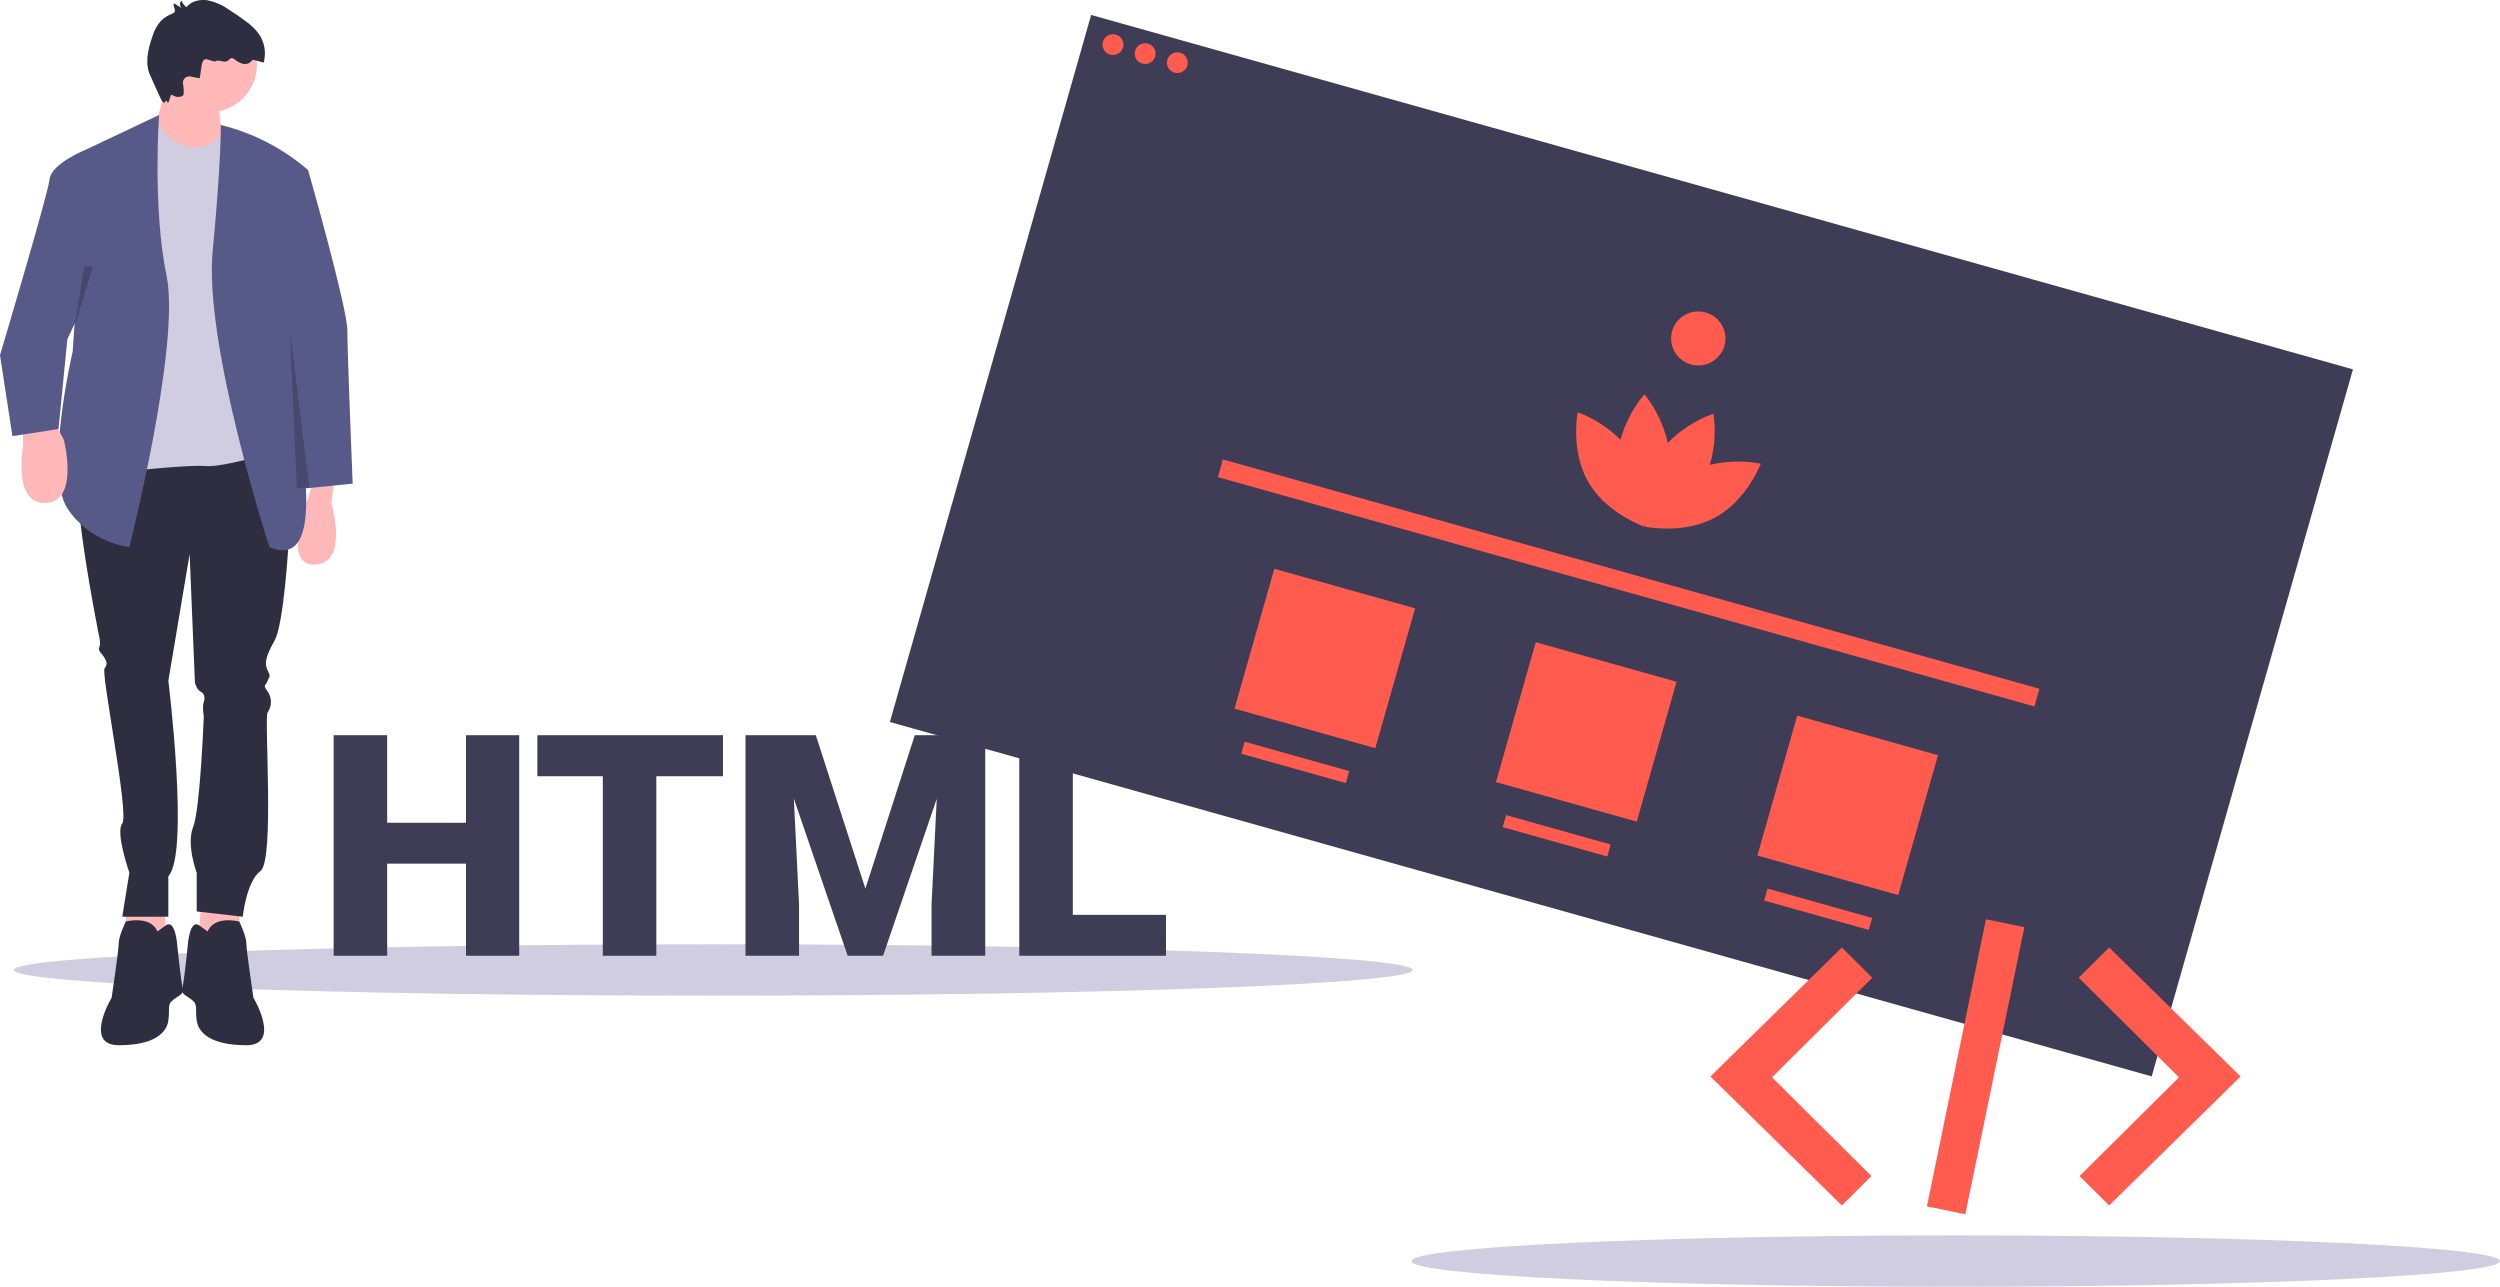 <svg width="476" height="245" viewBox="0 0 476 245" fill="none" xmlns="http://www.w3.org/2000/svg">
<g clip-path="url(#clip0)">
<path d="M207.755 2.846L169.434 137.469L409.681 204.948L448.002 70.325L207.755 2.846Z" fill="#3F3D56"/>
<path d="M211.912 10.466C213.011 10.466 213.901 9.582 213.901 8.491C213.901 7.401 213.011 6.516 211.912 6.516C210.814 6.516 209.924 7.401 209.924 8.491C209.924 9.582 210.814 10.466 211.912 10.466Z" fill="#FF5B4F"/>
<path d="M218.036 12.185C219.134 12.185 220.025 11.301 220.025 10.21C220.025 9.119 219.134 8.235 218.036 8.235C216.938 8.235 216.048 9.119 216.048 10.21C216.048 11.301 216.938 12.185 218.036 12.185Z" fill="#FF5B4F"/>
<path d="M224.165 13.908C225.263 13.908 226.153 13.024 226.153 11.933C226.153 10.843 225.263 9.959 224.165 9.959C223.067 9.959 222.177 10.843 222.177 11.933C222.177 13.024 223.067 13.908 224.165 13.908Z" fill="#FF5B4F"/>
<path d="M335.258 88.279C332.041 87.674 328.736 87.753 325.552 88.508C326.48 85.345 326.715 82.024 326.236 78.763C322.959 79.942 319.991 81.842 317.557 84.325C316.793 80.943 315.269 77.781 313.098 75.07C310.973 77.599 309.421 80.552 308.545 83.729C306.228 81.432 303.452 79.644 300.395 78.484C300.395 78.484 298.946 85.806 302.435 91.81C305.539 97.157 311.503 99.658 312.779 100.143L312.807 100.18L312.821 100.161C312.952 100.208 313.023 100.236 313.023 100.236C313.023 100.236 313.051 100.096 313.088 99.845C313.112 99.817 313.135 99.789 313.159 99.756C313.163 99.798 313.168 99.831 313.173 99.868C313.074 100.101 313.023 100.236 313.023 100.236C313.023 100.236 313.098 100.255 313.234 100.278L313.238 100.301L313.281 100.287C314.622 100.539 321.022 101.507 326.49 98.568C332.637 95.271 335.258 88.279 335.258 88.279Z" fill="#FF5B4F"/>
<path d="M323.352 69.578C326.209 69.578 328.524 67.278 328.524 64.441C328.524 61.603 326.209 59.303 323.352 59.303C320.496 59.303 318.18 61.603 318.18 64.441C318.18 67.278 320.496 69.578 323.352 69.578Z" fill="#FF5B4F"/>
<path d="M232.838 87.478L231.881 90.84L387.352 134.507L388.309 131.146L232.838 87.478Z" fill="#FF5B4F"/>
<path d="M242.63 108.298L235.05 134.927L261.858 142.456L269.438 115.827L242.63 108.298Z" fill="#FF5B4F"/>
<path d="M292.409 122.279L284.829 148.908L311.637 156.437L319.217 129.809L292.409 122.279Z" fill="#FF5B4F"/>
<path d="M342.188 136.26L334.608 162.889L361.415 170.419L368.995 143.79L342.188 136.26Z" fill="#FF5B4F"/>
<path d="M236.979 141.223L236.329 143.505L256.242 149.098L256.892 146.816L236.979 141.223Z" fill="#FF5B4F"/>
<path d="M286.764 155.201L286.114 157.483L306.027 163.076L306.676 160.794L286.764 155.201Z" fill="#FF5B4F"/>
<path d="M336.542 169.183L335.893 171.464L355.806 177.057L356.455 174.776L336.542 169.183Z" fill="#FF5B4F"/>
<path d="M135.795 189.572C209.342 189.572 268.964 187.383 268.964 184.682C268.964 181.981 209.342 179.791 135.795 179.791C62.248 179.791 2.626 181.981 2.626 184.682C2.626 187.383 62.248 189.572 135.795 189.572Z" fill="#D0CDE1"/>
<path d="M372.372 245C429.604 245 476 242.81 476 240.109C476 237.408 429.604 235.219 372.372 235.219C315.14 235.219 268.744 237.408 268.744 240.109C268.744 242.81 315.14 245 372.372 245Z" fill="#D0CDE1"/>
<path d="M38.464 170.517L37.456 181.915L45.554 181.244V171.523L38.464 170.517Z" fill="#FFB8B8"/>
<path d="M31.042 170.517L32.054 181.915L23.956 181.244V171.523L31.042 170.517Z" fill="#FFB8B8"/>
<path d="M52.302 83.039C52.302 83.039 55.003 99.127 55.003 101.475C55.003 103.822 53.99 118.904 52.302 121.922C50.614 124.941 50.276 126.277 50.951 127.619C51.627 128.96 51.289 128.625 50.951 129.631C50.614 130.637 49.938 130.302 50.951 131.643C51.8 132.854 51.8 134.456 50.951 135.667C50.276 136.674 52.302 163.824 49.601 165.831C46.9 167.839 46.225 174.546 46.225 174.546L37.452 173.54V166.167C37.452 166.167 35.426 160.806 36.776 157.452C38.127 154.098 38.802 136.338 38.802 136.338C38.802 136.338 38.464 134.661 38.802 133.655C39.14 132.649 38.802 131.979 38.127 131.643C37.452 131.308 37.114 129.966 37.114 129.966L36.106 105.494L32.054 129.626C32.054 129.626 36.106 162.473 32.054 166.833V174.541H23.281L24.632 166.162C24.632 166.162 21.931 158.453 23.281 156.777C24.632 155.1 19.23 128.285 19.905 127.283C20.58 126.282 20.243 125.942 19.905 125.271C19.567 124.601 18.555 123.93 18.892 123.259C19.23 122.588 18.892 121.247 18.892 121.247C18.892 121.247 12.482 89.742 15.516 86.723C18.559 83.705 52.302 83.039 52.302 83.039Z" fill="#2F2E41"/>
<path d="M39.477 177.555C39.477 177.555 40.152 174.341 45.549 175.445C45.549 175.445 46.9 178.226 46.9 179.567C46.9 180.909 48.25 189.959 48.25 189.959C48.25 189.959 53.647 199.009 46.9 199.009C40.152 199.009 37.789 196.661 37.451 194.319C37.114 191.976 37.789 191.3 36.438 190.294C35.088 189.288 34.413 189.288 34.751 187.947C35.088 186.605 35.763 179.903 35.763 179.903C35.763 179.903 36.101 174.877 37.958 176.214L39.815 177.555" fill="#2F2E41"/>
<path d="M30.029 177.555C30.029 177.555 29.354 174.341 23.956 175.445C23.956 175.445 22.606 178.226 22.606 179.567C22.606 180.909 21.256 189.959 21.256 189.959C21.256 189.959 15.858 199.009 22.606 199.009C29.354 199.009 31.717 196.661 32.054 194.319C32.392 191.976 31.717 191.3 33.067 190.294C34.418 189.288 35.093 189.288 34.755 187.947C34.418 186.605 33.742 179.903 33.742 179.903C33.742 179.903 33.405 174.877 31.548 176.214L29.691 177.555" fill="#2F2E41"/>
<path d="M39.815 21.365C44.847 21.365 48.926 17.314 48.926 12.315C48.926 7.317 44.847 3.265 39.815 3.265C34.783 3.265 30.704 7.317 30.704 12.315C30.704 17.314 34.783 21.365 39.815 21.365Z" fill="#FFB8B8"/>
<path d="M32.392 13.657C32.392 13.657 28.678 28.068 28.008 28.403C27.337 28.739 43.528 30.08 43.528 30.08C43.528 30.08 39.477 17.676 43.528 15.669L32.392 13.657Z" fill="#FFB8B8"/>
<path d="M30.024 22.437L18.897 30.08L20.923 90.077C20.923 90.077 35.768 88.4 39.144 88.736C42.52 89.071 53.315 85.718 53.315 85.718L48.583 29.344C48.391 27.067 46.558 25.269 44.265 25.11L42.239 24.971C42.239 24.971 40.213 29.95 34.122 27.379C32.04 26.475 30.516 24.64 30.024 22.437Z" fill="#D0CDE1"/>
<path d="M30.291 21.892L16.534 28.403L13.833 66.947C13.833 66.947 8.435 90.072 12.82 96.775C17.204 103.478 24.631 104.148 24.631 104.148C24.631 104.148 34.418 65.605 31.717 52.531C29.016 39.456 30.291 21.892 30.291 21.892Z" fill="#575A89"/>
<path d="M4.384 80.021V85.046C4.384 85.046 2.359 96.109 8.769 95.773C15.178 95.438 12.145 83.705 12.145 83.705L10.119 80.016L4.384 80.021Z" fill="#FFB8B8"/>
<path d="M63.771 90.077L63.096 95.774C63.096 95.774 66.472 107.171 60.058 107.507C53.643 107.842 58.299 95.844 58.299 95.844L60.395 89.406L63.771 90.077Z" fill="#FFB8B8"/>
<path d="M42.038 23.797C48.185 25.301 53.882 28.245 58.656 32.376L58.712 32.428L53.99 57.23L53.315 66.28C53.315 66.28 65.802 110.525 51.289 104.153C51.289 104.153 38.802 65.61 40.49 47.845C42.178 30.08 42.038 23.797 42.038 23.797Z" fill="#575A89"/>
<path d="M54.328 32.092C54.665 31.757 58.712 32.558 58.712 32.558C58.712 32.558 66.135 58.572 66.135 62.927C66.135 67.282 67.147 92.089 67.147 92.089L58.238 92.979L51.026 58.516L54.328 32.092Z" fill="#575A89"/>
<path d="M18.897 28.403H16.534C16.534 28.403 9.786 31.086 9.448 34.1C9.111 37.113 0 67.617 0 67.617L2.363 83.035L11.136 81.693L12.825 64.599L21.598 45.828L18.897 28.403Z" fill="#575A89"/>
<path d="M38.047 14.84L38.394 12.422C38.474 11.859 38.806 11.118 39.36 11.272C39.829 11.402 40.851 11.803 41.025 11.682C41.667 11.23 42.638 12.022 43.313 11.617C43.594 11.449 43.782 11.09 44.11 11.062C44.33 11.076 44.537 11.169 44.696 11.323C45.132 11.7 45.648 11.98 46.206 12.138C46.778 12.292 47.383 12.129 47.795 11.705C47.866 11.593 47.964 11.505 48.077 11.435C48.208 11.398 48.353 11.402 48.48 11.454L50.206 11.919C50.717 10.07 50.393 8.095 49.319 6.502C48.621 5.561 47.772 4.737 46.811 4.062C45.742 3.256 44.64 2.497 43.505 1.784C42.3 0.936 40.935 0.345 39.491 0.047C38.038 -0.172 36.41 0.219 35.496 1.365C35.065 1.057 34.741 0.62 34.572 0.121C34.183 0.47 34.155 1.067 34.511 1.449C34.549 1.491 34.591 1.528 34.638 1.56L33.17 0.652C32.762 1.076 33.559 1.854 33.212 2.329C33.105 2.445 32.973 2.534 32.819 2.585C32.026 2.893 31.299 3.344 30.68 3.922C29.893 4.812 29.321 5.864 28.997 7.001C28.13 9.474 27.497 12.315 28.73 14.635C28.87 14.896 30.718 19.232 30.962 19.404C31.792 19.977 31.253 18.594 31.848 19.404C32.317 20.043 32.228 17.607 32.922 18.137C33.48 18.533 34.216 18.566 34.807 18.221C35.093 18.021 35.004 16.922 34.844 15.911C34.746 15.259 35.191 14.653 35.848 14.551C35.998 14.528 36.153 14.532 36.303 14.57C37.175 14.77 38.033 14.942 38.047 14.84Z" fill="#2F2E41"/>
<path opacity="0.2" d="M55.167 62.424L58.88 92.923H56.517L55.167 62.424Z" fill="black"/>
<path opacity="0.2" d="M16.027 50.691L14.152 62.424L17.715 50.691H16.702H16.027Z" fill="black"/>
<path d="M350.69 180.406L325.66 204.962L350.69 229.518L356.321 223.924L337.392 205.12L356.476 186.163L350.69 180.406Z" fill="#FF5B4F"/>
<path d="M401.58 180.406L426.61 204.962L401.58 229.518L395.948 223.924L414.878 205.12L395.789 186.158L401.58 180.406Z" fill="#FF5B4F"/>
<path d="M374.205 231.194L366.89 229.695L378.125 175.031L385.44 176.531L374.205 231.194Z" fill="#FF5B4F"/>
<path d="M98.859 181.975H88.726V164.439H73.717V181.975H63.523V139.981H73.717V156.651H88.726V139.981H98.859V181.975Z" fill="#3F3D56"/>
<path d="M137.652 147.796H124.963V181.975H114.774V147.796H102.315V139.981H137.652V147.796Z" fill="#3F3D56"/>
<path d="M155.334 139.981L164.769 169.199L174.175 139.981H187.59V181.975H177.368V172.171L178.358 152.096L168.135 181.975H161.397L151.147 152.068L152.136 172.171V181.975H141.942V139.981H155.334Z" fill="#3F3D56"/>
<path d="M204.264 174.188H222.003V181.975H194.07V139.981H204.264V174.188Z" fill="#3F3D56"/>
</g>
<defs>
<clipPath id="clip0">
<rect width="476" height="245" fill="white"/>
</clipPath>
</defs>
</svg>
